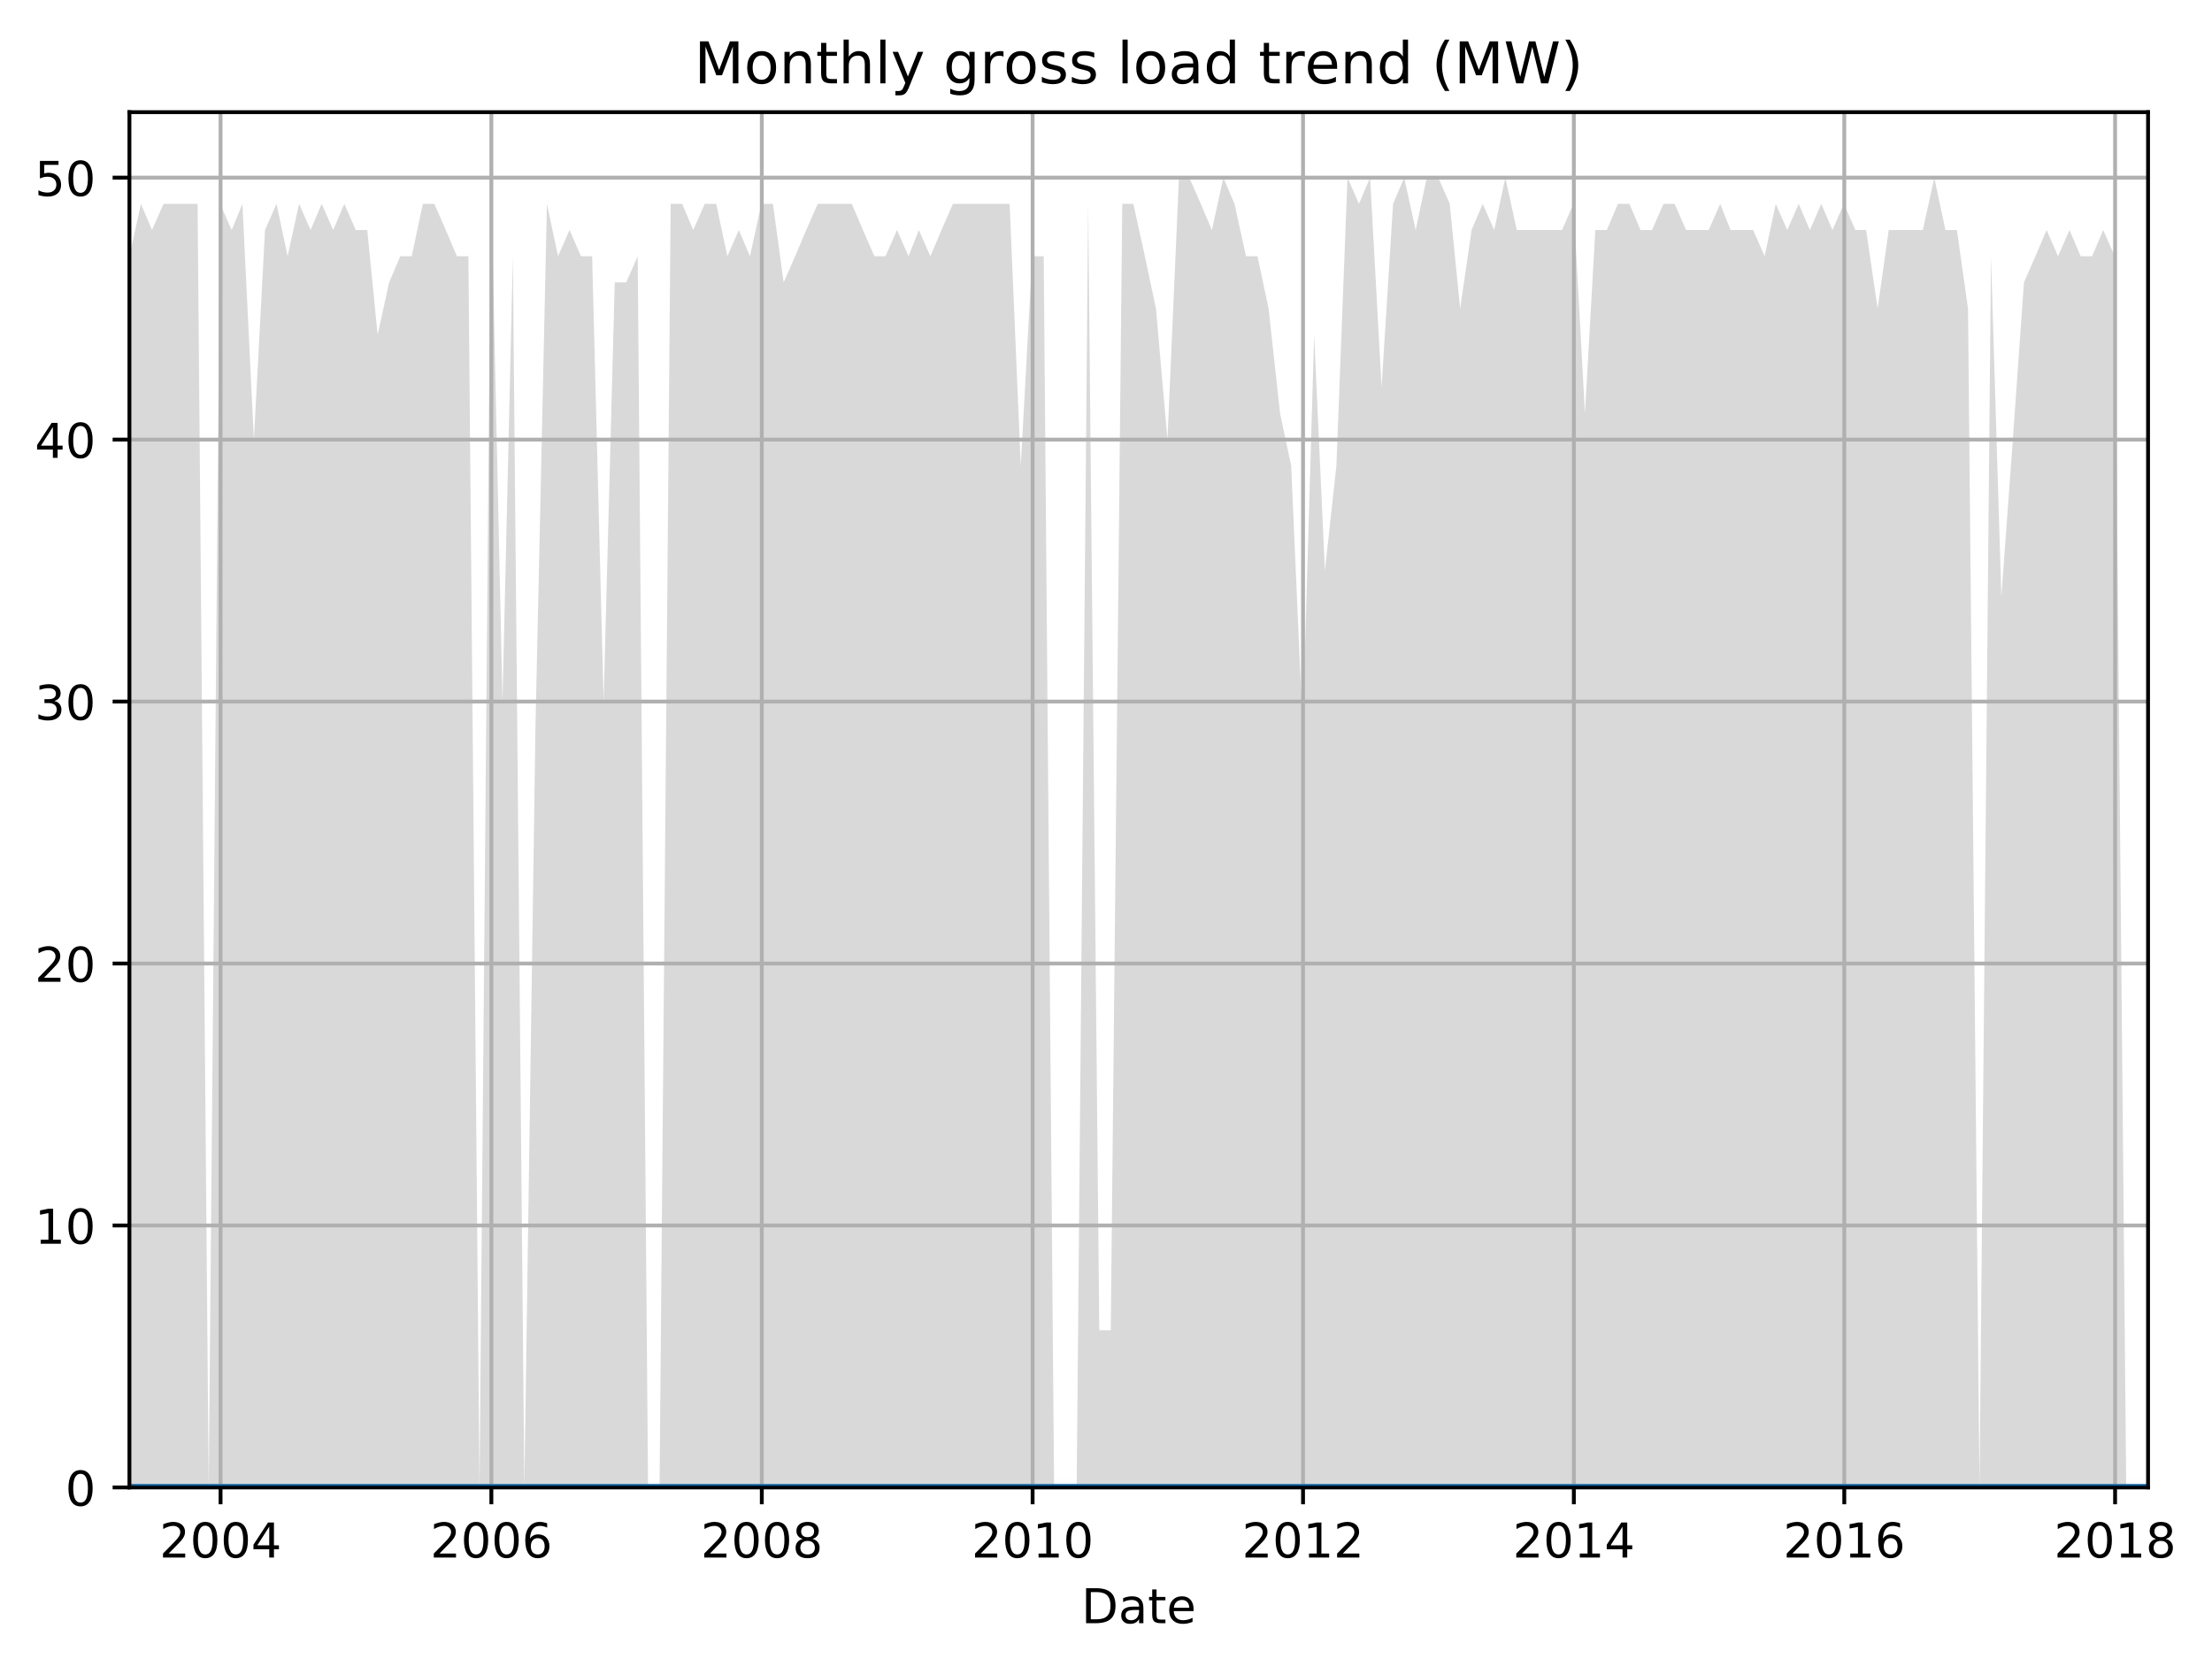 <?xml version="1.0" encoding="utf-8" standalone="no"?>
<!DOCTYPE svg PUBLIC "-//W3C//DTD SVG 1.1//EN"
  "http://www.w3.org/Graphics/SVG/1.1/DTD/svg11.dtd">
<!-- Created with matplotlib (http://matplotlib.org/) -->
<svg height="345.6pt" version="1.1" viewBox="0 0 460.8 345.6" width="460.8pt" xmlns="http://www.w3.org/2000/svg" xmlns:xlink="http://www.w3.org/1999/xlink">
 <defs>
  <style type="text/css">
*{stroke-linecap:butt;stroke-linejoin:round;}
  </style>
 </defs>
 <g id="figure_1">
  <g id="patch_1">
   <path d="M 0 345.6 
L 460.8 345.6 
L 460.8 0 
L 0 0 
z
" style="fill:none;"/>
  </g>
  <g id="axes_1">
   <g id="patch_2">
    <path d="M 26.962 309.863 
L 447.48 309.863 
L 447.48 23.365 
L 26.962 23.365 
z
" style="fill:none;"/>
   </g>
   <g id="PolyCollection_1">
    <path clip-path="url(#p4cdff547c7)" d="M 26.962 53.379 
L 26.962 309.863 
L 29.354 309.863 
L 31.67 309.863 
L 34.062 309.863 
L 36.454 309.863 
L 38.77 309.863 
L 41.162 309.863 
L 43.477 309.863 
L 45.869 309.863 
L 48.262 309.863 
L 50.5 309.863 
L 52.892 309.863 
L 55.207 309.863 
L 57.6 309.863 
L 59.915 309.863 
L 62.307 309.863 
L 64.7 309.863 
L 67.015 309.863 
L 69.407 309.863 
L 71.723 309.863 
L 74.115 309.863 
L 76.507 309.863 
L 78.668 309.863 
L 81.061 309.863 
L 83.376 309.863 
L 85.768 309.863 
L 88.083 309.863 
L 90.476 309.863 
L 92.868 309.863 
L 95.183 309.863 
L 97.576 309.863 
L 99.891 309.863 
L 102.283 309.863 
L 104.676 309.863 
L 106.836 309.863 
L 109.229 309.863 
L 111.544 309.863 
L 113.936 309.863 
L 116.252 309.863 
L 118.644 309.863 
L 121.036 309.863 
L 123.352 309.863 
L 125.744 309.863 
L 128.059 309.863 
L 130.452 309.863 
L 132.844 309.863 
L 135.005 309.863 
L 137.397 309.863 
L 139.712 309.863 
L 142.105 309.863 
L 144.42 309.863 
L 146.812 309.863 
L 149.205 309.863 
L 151.52 309.863 
L 153.912 309.863 
L 156.227 309.863 
L 158.62 309.863 
L 161.012 309.863 
L 163.25 309.863 
L 165.643 309.863 
L 167.958 309.863 
L 170.35 309.863 
L 172.665 309.863 
L 175.058 309.863 
L 177.45 309.863 
L 179.765 309.863 
L 182.158 309.863 
L 184.473 309.863 
L 186.865 309.863 
L 189.258 309.863 
L 191.419 309.863 
L 193.811 309.863 
L 196.126 309.863 
L 198.519 309.863 
L 200.834 309.863 
L 203.226 309.863 
L 205.618 309.863 
L 207.934 309.863 
L 210.326 309.863 
L 212.641 309.863 
L 215.034 309.863 
L 217.426 309.863 
L 219.587 309.863 
L 221.979 309.863 
L 224.294 309.863 
L 226.687 309.863 
L 229.002 309.863 
L 231.394 309.863 
L 233.787 309.863 
L 236.102 309.863 
L 238.494 309.863 
L 240.81 309.863 
L 243.202 309.863 
L 245.594 309.863 
L 247.755 309.863 
L 250.148 309.863 
L 252.463 309.863 
L 254.855 309.863 
L 257.17 309.863 
L 259.563 309.863 
L 261.955 309.863 
L 264.27 309.863 
L 266.663 309.863 
L 268.978 309.863 
L 271.37 309.863 
L 273.763 309.863 
L 276.001 309.863 
L 278.393 309.863 
L 280.708 309.863 
L 283.101 309.863 
L 285.416 309.863 
L 287.808 309.863 
L 290.201 309.863 
L 292.516 309.863 
L 294.908 309.863 
L 297.223 309.863 
L 299.616 309.863 
L 302.008 309.863 
L 304.169 309.863 
L 306.561 309.863 
L 308.877 309.863 
L 311.269 309.863 
L 313.584 309.863 
L 315.976 309.863 
L 318.369 309.863 
L 320.684 309.863 
L 323.076 309.863 
L 325.392 309.863 
L 327.784 309.863 
L 330.176 309.863 
L 332.337 309.863 
L 334.73 309.863 
L 337.045 309.863 
L 339.437 309.863 
L 341.752 309.863 
L 344.145 309.863 
L 346.537 309.863 
L 348.852 309.863 
L 351.245 309.863 
L 353.56 309.863 
L 355.952 309.863 
L 358.345 309.863 
L 360.506 309.863 
L 362.898 309.863 
L 365.213 309.863 
L 367.606 309.863 
L 369.921 309.863 
L 372.313 309.863 
L 374.705 309.863 
L 377.021 309.863 
L 379.413 309.863 
L 381.728 309.863 
L 384.121 309.863 
L 386.513 309.863 
L 388.751 309.863 
L 391.143 309.863 
L 393.459 309.863 
L 395.851 309.863 
L 398.166 309.863 
L 400.559 309.863 
L 402.951 309.863 
L 405.266 309.863 
L 407.659 309.863 
L 409.974 309.863 
L 412.366 309.863 
L 414.758 309.863 
L 416.919 309.863 
L 419.312 309.863 
L 421.627 309.863 
L 424.019 309.863 
L 426.334 309.863 
L 428.727 309.863 
L 431.119 309.863 
L 433.434 309.863 
L 435.827 309.863 
L 438.142 309.863 
L 440.534 309.863 
L 442.927 309.863 
L 445.088 309.863 
L 447.48 309.863 
L 447.48 309.863 
L 447.48 309.863 
L 445.088 309.863 
L 442.927 309.863 
L 440.534 53.379 
L 438.142 47.922 
L 435.827 53.379 
L 433.434 53.379 
L 431.119 47.922 
L 428.727 53.379 
L 426.334 47.922 
L 424.019 53.379 
L 421.627 58.836 
L 419.312 91.579 
L 416.919 124.322 
L 414.758 53.379 
L 412.366 309.863 
L 409.974 64.293 
L 407.659 47.922 
L 405.266 47.922 
L 402.951 37.008 
L 400.559 47.922 
L 398.166 47.922 
L 395.851 47.922 
L 393.459 47.922 
L 391.143 64.293 
L 388.751 47.922 
L 386.513 47.922 
L 384.121 42.465 
L 381.728 47.922 
L 379.413 42.465 
L 377.021 47.922 
L 374.705 42.465 
L 372.313 47.922 
L 369.921 42.465 
L 367.606 53.379 
L 365.213 47.922 
L 362.898 47.922 
L 360.506 47.922 
L 358.345 42.465 
L 355.952 47.922 
L 353.56 47.922 
L 351.245 47.922 
L 348.852 42.465 
L 346.537 42.465 
L 344.145 47.922 
L 341.752 47.922 
L 339.437 42.465 
L 337.045 42.465 
L 334.73 47.922 
L 332.337 47.922 
L 330.176 86.122 
L 327.784 42.465 
L 325.392 47.922 
L 323.076 47.922 
L 320.684 47.922 
L 318.369 47.922 
L 315.976 47.922 
L 313.584 37.008 
L 311.269 47.922 
L 308.877 42.465 
L 306.561 47.922 
L 304.169 64.293 
L 302.008 42.465 
L 299.616 37.008 
L 297.223 37.008 
L 294.908 47.922 
L 292.516 37.008 
L 290.201 42.465 
L 287.808 80.665 
L 285.416 37.008 
L 283.101 42.465 
L 280.708 37.008 
L 278.393 97.036 
L 276.001 118.865 
L 273.763 69.751 
L 271.37 151.607 
L 268.978 97.036 
L 266.663 86.122 
L 264.27 64.293 
L 261.955 53.379 
L 259.563 53.379 
L 257.17 42.465 
L 254.855 37.008 
L 252.463 47.922 
L 250.148 42.465 
L 247.755 37.008 
L 245.594 37.008 
L 243.202 91.579 
L 240.81 64.293 
L 238.494 53.379 
L 236.102 42.465 
L 233.787 42.465 
L 231.394 277.121 
L 229.002 277.121 
L 226.687 42.465 
L 224.294 309.863 
L 221.979 309.863 
L 219.587 309.863 
L 217.426 53.379 
L 215.034 53.379 
L 212.641 97.036 
L 210.326 42.465 
L 207.934 42.465 
L 205.618 42.465 
L 203.226 42.465 
L 200.834 42.465 
L 198.519 42.465 
L 196.126 47.922 
L 193.811 53.379 
L 191.419 47.922 
L 189.258 53.379 
L 186.865 47.922 
L 184.473 53.379 
L 182.158 53.379 
L 179.765 47.922 
L 177.45 42.465 
L 175.058 42.465 
L 172.665 42.465 
L 170.35 42.465 
L 167.958 47.922 
L 165.643 53.379 
L 163.25 58.836 
L 161.012 42.465 
L 158.62 42.465 
L 156.227 53.379 
L 153.912 47.922 
L 151.52 53.379 
L 149.205 42.465 
L 146.812 42.465 
L 144.42 47.922 
L 142.105 42.465 
L 139.712 42.465 
L 137.397 309.863 
L 135.005 309.863 
L 132.844 53.379 
L 130.452 58.836 
L 128.059 58.836 
L 125.744 146.15 
L 123.352 53.379 
L 121.036 53.379 
L 118.644 47.922 
L 116.252 53.379 
L 113.936 42.465 
L 111.544 151.607 
L 109.229 309.863 
L 106.836 53.379 
L 104.676 146.15 
L 102.283 37.008 
L 99.891 309.863 
L 97.576 53.379 
L 95.183 53.379 
L 92.868 47.922 
L 90.476 42.465 
L 88.083 42.465 
L 85.768 53.379 
L 83.376 53.379 
L 81.061 58.836 
L 78.668 69.751 
L 76.507 47.922 
L 74.115 47.922 
L 71.723 42.465 
L 69.407 47.922 
L 67.015 42.465 
L 64.7 47.922 
L 62.307 42.465 
L 59.915 53.379 
L 57.6 42.465 
L 55.207 47.922 
L 52.892 91.579 
L 50.5 42.465 
L 48.262 47.922 
L 45.869 42.465 
L 43.477 309.863 
L 41.162 42.465 
L 38.77 42.465 
L 36.454 42.465 
L 34.062 42.465 
L 31.67 47.922 
L 29.354 42.465 
L 26.962 53.379 
z
" style="fill:#808080;fill-opacity:0.3;"/>
   </g>
   <g id="PolyCollection_2">
    <path clip-path="url(#p4cdff547c7)" d="M 26.962 309.863 
L 26.962 309.863 
L 29.354 309.863 
L 31.67 309.863 
L 34.062 309.863 
L 36.454 309.863 
L 38.77 309.863 
L 41.162 309.863 
L 43.477 309.863 
L 45.869 309.863 
L 48.262 309.863 
L 50.5 309.863 
L 52.892 309.863 
L 55.207 309.863 
L 57.6 309.863 
L 59.915 309.863 
L 62.307 309.863 
L 64.7 309.863 
L 67.015 309.863 
L 69.407 309.863 
L 71.723 309.863 
L 74.115 309.863 
L 76.507 309.863 
L 78.668 309.863 
L 81.061 309.863 
L 83.376 309.863 
L 85.768 309.863 
L 88.083 309.863 
L 90.476 309.863 
L 92.868 309.863 
L 95.183 309.863 
L 97.576 309.863 
L 99.891 309.863 
L 102.283 309.863 
L 104.676 309.863 
L 106.836 309.863 
L 109.229 309.863 
L 111.544 309.863 
L 113.936 309.863 
L 116.252 309.863 
L 118.644 309.863 
L 121.036 309.863 
L 123.352 309.863 
L 125.744 309.863 
L 128.059 309.863 
L 130.452 309.863 
L 132.844 309.863 
L 135.005 309.863 
L 137.397 309.863 
L 139.712 309.863 
L 142.105 309.863 
L 144.42 309.863 
L 146.812 309.863 
L 149.205 309.863 
L 151.52 309.863 
L 153.912 309.863 
L 156.227 309.863 
L 158.62 309.863 
L 161.012 309.863 
L 163.25 309.863 
L 165.643 309.863 
L 167.958 309.863 
L 170.35 309.863 
L 172.665 309.863 
L 175.058 309.863 
L 177.45 309.863 
L 179.765 309.863 
L 182.158 309.863 
L 184.473 309.863 
L 186.865 309.863 
L 189.258 309.863 
L 191.419 309.863 
L 193.811 309.863 
L 196.126 309.863 
L 198.519 309.863 
L 200.834 309.863 
L 203.226 309.863 
L 205.618 309.863 
L 207.934 309.863 
L 210.326 309.863 
L 212.641 309.863 
L 215.034 309.863 
L 217.426 309.863 
L 219.587 309.863 
L 221.979 309.863 
L 224.294 309.863 
L 226.687 309.863 
L 229.002 309.863 
L 231.394 309.863 
L 233.787 309.863 
L 236.102 309.863 
L 238.494 309.863 
L 240.81 309.863 
L 243.202 309.863 
L 245.594 309.863 
L 247.755 309.863 
L 250.148 309.863 
L 252.463 309.863 
L 254.855 309.863 
L 257.17 309.863 
L 259.563 309.863 
L 261.955 309.863 
L 264.27 309.863 
L 266.663 309.863 
L 268.978 309.863 
L 271.37 309.863 
L 273.763 309.863 
L 276.001 309.863 
L 278.393 309.863 
L 280.708 309.863 
L 283.101 309.863 
L 285.416 309.863 
L 287.808 309.863 
L 290.201 309.863 
L 292.516 309.863 
L 294.908 309.863 
L 297.223 309.863 
L 299.616 309.863 
L 302.008 309.863 
L 304.169 309.863 
L 306.561 309.863 
L 308.877 309.863 
L 311.269 309.863 
L 313.584 309.863 
L 315.976 309.863 
L 318.369 309.863 
L 320.684 309.863 
L 323.076 309.863 
L 325.392 309.863 
L 327.784 309.863 
L 330.176 309.863 
L 332.337 309.863 
L 334.73 309.863 
L 337.045 309.863 
L 339.437 309.863 
L 341.752 309.863 
L 344.145 309.863 
L 346.537 309.863 
L 348.852 309.863 
L 351.245 309.863 
L 353.56 309.863 
L 355.952 309.863 
L 358.345 309.863 
L 360.506 309.863 
L 362.898 309.863 
L 365.213 309.863 
L 367.606 309.863 
L 369.921 309.863 
L 372.313 309.863 
L 374.705 309.863 
L 377.021 309.863 
L 379.413 309.863 
L 381.728 309.863 
L 384.121 309.863 
L 386.513 309.863 
L 388.751 309.863 
L 391.143 309.863 
L 393.459 309.863 
L 395.851 309.863 
L 398.166 309.863 
L 400.559 309.863 
L 402.951 309.863 
L 405.266 309.863 
L 407.659 309.863 
L 409.974 309.863 
L 412.366 309.863 
L 414.758 309.863 
L 416.919 309.863 
L 419.312 309.863 
L 421.627 309.863 
L 424.019 309.863 
L 426.334 309.863 
L 428.727 309.863 
L 431.119 309.863 
L 433.434 309.863 
L 435.827 309.863 
L 438.142 309.863 
L 440.534 309.863 
L 442.927 309.863 
L 445.088 309.863 
L 447.48 309.863 
L 447.48 309.863 
L 447.48 309.863 
L 445.088 309.863 
L 442.927 309.863 
L 440.534 309.863 
L 438.142 309.863 
L 435.827 309.863 
L 433.434 309.863 
L 431.119 309.863 
L 428.727 309.863 
L 426.334 309.863 
L 424.019 309.863 
L 421.627 309.863 
L 419.312 309.863 
L 416.919 309.863 
L 414.758 309.863 
L 412.366 309.863 
L 409.974 309.863 
L 407.659 309.863 
L 405.266 309.863 
L 402.951 309.863 
L 400.559 309.863 
L 398.166 309.863 
L 395.851 309.863 
L 393.459 309.863 
L 391.143 309.863 
L 388.751 309.863 
L 386.513 309.863 
L 384.121 309.863 
L 381.728 309.863 
L 379.413 309.863 
L 377.021 309.863 
L 374.705 309.863 
L 372.313 309.863 
L 369.921 309.863 
L 367.606 309.863 
L 365.213 309.863 
L 362.898 309.863 
L 360.506 309.863 
L 358.345 309.863 
L 355.952 309.863 
L 353.56 309.863 
L 351.245 309.863 
L 348.852 309.863 
L 346.537 309.863 
L 344.145 309.863 
L 341.752 309.863 
L 339.437 309.863 
L 337.045 309.863 
L 334.73 309.863 
L 332.337 309.863 
L 330.176 309.863 
L 327.784 309.863 
L 325.392 309.863 
L 323.076 309.863 
L 320.684 309.863 
L 318.369 309.863 
L 315.976 309.863 
L 313.584 309.863 
L 311.269 309.863 
L 308.877 309.863 
L 306.561 309.863 
L 304.169 309.863 
L 302.008 309.863 
L 299.616 309.863 
L 297.223 309.863 
L 294.908 309.863 
L 292.516 309.863 
L 290.201 309.863 
L 287.808 309.863 
L 285.416 309.863 
L 283.101 309.863 
L 280.708 309.863 
L 278.393 309.863 
L 276.001 309.863 
L 273.763 309.863 
L 271.37 309.863 
L 268.978 309.863 
L 266.663 309.863 
L 264.27 309.863 
L 261.955 309.863 
L 259.563 309.863 
L 257.17 309.863 
L 254.855 309.863 
L 252.463 309.863 
L 250.148 309.863 
L 247.755 309.863 
L 245.594 309.863 
L 243.202 309.863 
L 240.81 309.863 
L 238.494 309.863 
L 236.102 309.863 
L 233.787 309.863 
L 231.394 309.863 
L 229.002 309.863 
L 226.687 309.863 
L 224.294 309.863 
L 221.979 309.863 
L 219.587 309.863 
L 217.426 309.863 
L 215.034 309.863 
L 212.641 309.863 
L 210.326 309.863 
L 207.934 309.863 
L 205.618 309.863 
L 203.226 309.863 
L 200.834 309.863 
L 198.519 309.863 
L 196.126 309.863 
L 193.811 309.863 
L 191.419 309.863 
L 189.258 309.863 
L 186.865 309.863 
L 184.473 309.863 
L 182.158 309.863 
L 179.765 309.863 
L 177.45 309.863 
L 175.058 309.863 
L 172.665 309.863 
L 170.35 309.863 
L 167.958 309.863 
L 165.643 309.863 
L 163.25 309.863 
L 161.012 309.863 
L 158.62 309.863 
L 156.227 309.863 
L 153.912 309.863 
L 151.52 309.863 
L 149.205 309.863 
L 146.812 309.863 
L 144.42 309.863 
L 142.105 309.863 
L 139.712 309.863 
L 137.397 309.863 
L 135.005 309.863 
L 132.844 309.863 
L 130.452 309.863 
L 128.059 309.863 
L 125.744 309.863 
L 123.352 309.863 
L 121.036 309.863 
L 118.644 309.863 
L 116.252 309.863 
L 113.936 309.863 
L 111.544 309.863 
L 109.229 309.863 
L 106.836 309.863 
L 104.676 309.863 
L 102.283 309.863 
L 99.891 309.863 
L 97.576 309.863 
L 95.183 309.863 
L 92.868 309.863 
L 90.476 309.863 
L 88.083 309.863 
L 85.768 309.863 
L 83.376 309.863 
L 81.061 309.863 
L 78.668 309.863 
L 76.507 309.863 
L 74.115 309.863 
L 71.723 309.863 
L 69.407 309.863 
L 67.015 309.863 
L 64.7 309.863 
L 62.307 309.863 
L 59.915 309.863 
L 57.6 309.863 
L 55.207 309.863 
L 52.892 309.863 
L 50.5 309.863 
L 48.262 309.863 
L 45.869 309.863 
L 43.477 309.863 
L 41.162 309.863 
L 38.77 309.863 
L 36.454 309.863 
L 34.062 309.863 
L 31.67 309.863 
L 29.354 309.863 
L 26.962 309.863 
z
" style="fill:#808080;fill-opacity:0.6;"/>
   </g>
   <g id="matplotlib.axis_1">
    <g id="xtick_1">
     <g id="line2d_1">
      <path clip-path="url(#p4cdff547c7)" d="M 45.947 309.863 
L 45.947 23.365 
" style="fill:none;stroke:#b0b0b0;stroke-linecap:square;stroke-width:0.8;"/>
     </g>
     <g id="line2d_2">
      <defs>
       <path d="M 0 0 
L 0 3.5 
" id="me4461a9e5d" style="stroke:#000000;stroke-width:0.8;"/>
      </defs>
      <g>
       <use style="stroke:#000000;stroke-width:0.8;" x="45.947" xlink:href="#me4461a9e5d" y="309.863"/>
      </g>
     </g>
     <g id="text_1">
      <!-- 2004 -->
      <defs>
       <path d="M 19.188 8.297 
L 53.609 8.297 
L 53.609 0 
L 7.328 0 
L 7.328 8.297 
Q 12.938 14.109 22.625 23.891 
Q 32.328 33.688 34.812 36.531 
Q 39.547 41.844 41.422 45.531 
Q 43.312 49.219 43.312 52.781 
Q 43.312 58.594 39.234 62.25 
Q 35.156 65.922 28.609 65.922 
Q 23.969 65.922 18.812 64.312 
Q 13.672 62.703 7.812 59.422 
L 7.812 69.391 
Q 13.766 71.781 18.938 73 
Q 24.125 74.219 28.422 74.219 
Q 39.75 74.219 46.484 68.547 
Q 53.219 62.891 53.219 53.422 
Q 53.219 48.922 51.531 44.891 
Q 49.859 40.875 45.406 35.406 
Q 44.188 33.984 37.641 27.219 
Q 31.109 20.453 19.188 8.297 
z
" id="DejaVuSans-32"/>
       <path d="M 31.781 66.406 
Q 24.172 66.406 20.328 58.906 
Q 16.5 51.422 16.5 36.375 
Q 16.5 21.391 20.328 13.891 
Q 24.172 6.391 31.781 6.391 
Q 39.453 6.391 43.281 13.891 
Q 47.125 21.391 47.125 36.375 
Q 47.125 51.422 43.281 58.906 
Q 39.453 66.406 31.781 66.406 
z
M 31.781 74.219 
Q 44.047 74.219 50.516 64.516 
Q 56.984 54.828 56.984 36.375 
Q 56.984 17.969 50.516 8.266 
Q 44.047 -1.422 31.781 -1.422 
Q 19.531 -1.422 13.062 8.266 
Q 6.594 17.969 6.594 36.375 
Q 6.594 54.828 13.062 64.516 
Q 19.531 74.219 31.781 74.219 
z
" id="DejaVuSans-30"/>
       <path d="M 37.797 64.312 
L 12.891 25.391 
L 37.797 25.391 
z
M 35.203 72.906 
L 47.609 72.906 
L 47.609 25.391 
L 58.016 25.391 
L 58.016 17.188 
L 47.609 17.188 
L 47.609 0 
L 37.797 0 
L 37.797 17.188 
L 4.891 17.188 
L 4.891 26.703 
z
" id="DejaVuSans-34"/>
      </defs>
      <g transform="translate(33.222 324.462)scale(0.1 -0.1)">
       <use xlink:href="#DejaVuSans-32"/>
       <use x="63.623" xlink:href="#DejaVuSans-30"/>
       <use x="127.246" xlink:href="#DejaVuSans-30"/>
       <use x="190.869" xlink:href="#DejaVuSans-34"/>
      </g>
     </g>
    </g>
    <g id="xtick_2">
     <g id="line2d_3">
      <path clip-path="url(#p4cdff547c7)" d="M 102.36 309.863 
L 102.36 23.365 
" style="fill:none;stroke:#b0b0b0;stroke-linecap:square;stroke-width:0.8;"/>
     </g>
     <g id="line2d_4">
      <g>
       <use style="stroke:#000000;stroke-width:0.8;" x="102.36" xlink:href="#me4461a9e5d" y="309.863"/>
      </g>
     </g>
     <g id="text_2">
      <!-- 2006 -->
      <defs>
       <path d="M 33.016 40.375 
Q 26.375 40.375 22.484 35.828 
Q 18.609 31.297 18.609 23.391 
Q 18.609 15.531 22.484 10.953 
Q 26.375 6.391 33.016 6.391 
Q 39.656 6.391 43.531 10.953 
Q 47.406 15.531 47.406 23.391 
Q 47.406 31.297 43.531 35.828 
Q 39.656 40.375 33.016 40.375 
z
M 52.594 71.297 
L 52.594 62.312 
Q 48.875 64.062 45.094 64.984 
Q 41.312 65.922 37.594 65.922 
Q 27.828 65.922 22.672 59.328 
Q 17.531 52.734 16.797 39.406 
Q 19.672 43.656 24.016 45.922 
Q 28.375 48.188 33.594 48.188 
Q 44.578 48.188 50.953 41.516 
Q 57.328 34.859 57.328 23.391 
Q 57.328 12.156 50.688 5.359 
Q 44.047 -1.422 33.016 -1.422 
Q 20.359 -1.422 13.672 8.266 
Q 6.984 17.969 6.984 36.375 
Q 6.984 53.656 15.188 63.938 
Q 23.391 74.219 37.203 74.219 
Q 40.922 74.219 44.703 73.484 
Q 48.484 72.75 52.594 71.297 
z
" id="DejaVuSans-36"/>
      </defs>
      <g transform="translate(89.635 324.462)scale(0.1 -0.1)">
       <use xlink:href="#DejaVuSans-32"/>
       <use x="63.623" xlink:href="#DejaVuSans-30"/>
       <use x="127.246" xlink:href="#DejaVuSans-30"/>
       <use x="190.869" xlink:href="#DejaVuSans-36"/>
      </g>
     </g>
    </g>
    <g id="xtick_3">
     <g id="line2d_5">
      <path clip-path="url(#p4cdff547c7)" d="M 158.697 309.863 
L 158.697 23.365 
" style="fill:none;stroke:#b0b0b0;stroke-linecap:square;stroke-width:0.8;"/>
     </g>
     <g id="line2d_6">
      <g>
       <use style="stroke:#000000;stroke-width:0.8;" x="158.697" xlink:href="#me4461a9e5d" y="309.863"/>
      </g>
     </g>
     <g id="text_3">
      <!-- 2008 -->
      <defs>
       <path d="M 31.781 34.625 
Q 24.75 34.625 20.719 30.859 
Q 16.703 27.094 16.703 20.516 
Q 16.703 13.922 20.719 10.156 
Q 24.75 6.391 31.781 6.391 
Q 38.812 6.391 42.859 10.172 
Q 46.922 13.969 46.922 20.516 
Q 46.922 27.094 42.891 30.859 
Q 38.875 34.625 31.781 34.625 
z
M 21.922 38.812 
Q 15.578 40.375 12.031 44.719 
Q 8.5 49.078 8.5 55.328 
Q 8.5 64.062 14.719 69.141 
Q 20.953 74.219 31.781 74.219 
Q 42.672 74.219 48.875 69.141 
Q 55.078 64.062 55.078 55.328 
Q 55.078 49.078 51.531 44.719 
Q 48 40.375 41.703 38.812 
Q 48.828 37.156 52.797 32.312 
Q 56.781 27.484 56.781 20.516 
Q 56.781 9.906 50.312 4.234 
Q 43.844 -1.422 31.781 -1.422 
Q 19.734 -1.422 13.25 4.234 
Q 6.781 9.906 6.781 20.516 
Q 6.781 27.484 10.781 32.312 
Q 14.797 37.156 21.922 38.812 
z
M 18.312 54.391 
Q 18.312 48.734 21.844 45.562 
Q 25.391 42.391 31.781 42.391 
Q 38.141 42.391 41.719 45.562 
Q 45.312 48.734 45.312 54.391 
Q 45.312 60.062 41.719 63.234 
Q 38.141 66.406 31.781 66.406 
Q 25.391 66.406 21.844 63.234 
Q 18.312 60.062 18.312 54.391 
z
" id="DejaVuSans-38"/>
      </defs>
      <g transform="translate(145.972 324.462)scale(0.1 -0.1)">
       <use xlink:href="#DejaVuSans-32"/>
       <use x="63.623" xlink:href="#DejaVuSans-30"/>
       <use x="127.246" xlink:href="#DejaVuSans-30"/>
       <use x="190.869" xlink:href="#DejaVuSans-38"/>
      </g>
     </g>
    </g>
    <g id="xtick_4">
     <g id="line2d_7">
      <path clip-path="url(#p4cdff547c7)" d="M 215.111 309.863 
L 215.111 23.365 
" style="fill:none;stroke:#b0b0b0;stroke-linecap:square;stroke-width:0.8;"/>
     </g>
     <g id="line2d_8">
      <g>
       <use style="stroke:#000000;stroke-width:0.8;" x="215.111" xlink:href="#me4461a9e5d" y="309.863"/>
      </g>
     </g>
     <g id="text_4">
      <!-- 2010 -->
      <defs>
       <path d="M 12.406 8.297 
L 28.516 8.297 
L 28.516 63.922 
L 10.984 60.406 
L 10.984 69.391 
L 28.422 72.906 
L 38.281 72.906 
L 38.281 8.297 
L 54.391 8.297 
L 54.391 0 
L 12.406 0 
z
" id="DejaVuSans-31"/>
      </defs>
      <g transform="translate(202.386 324.462)scale(0.1 -0.1)">
       <use xlink:href="#DejaVuSans-32"/>
       <use x="63.623" xlink:href="#DejaVuSans-30"/>
       <use x="127.246" xlink:href="#DejaVuSans-31"/>
       <use x="190.869" xlink:href="#DejaVuSans-30"/>
      </g>
     </g>
    </g>
    <g id="xtick_5">
     <g id="line2d_9">
      <path clip-path="url(#p4cdff547c7)" d="M 271.447 309.863 
L 271.447 23.365 
" style="fill:none;stroke:#b0b0b0;stroke-linecap:square;stroke-width:0.8;"/>
     </g>
     <g id="line2d_10">
      <g>
       <use style="stroke:#000000;stroke-width:0.8;" x="271.447" xlink:href="#me4461a9e5d" y="309.863"/>
      </g>
     </g>
     <g id="text_5">
      <!-- 2012 -->
      <g transform="translate(258.722 324.462)scale(0.1 -0.1)">
       <use xlink:href="#DejaVuSans-32"/>
       <use x="63.623" xlink:href="#DejaVuSans-30"/>
       <use x="127.246" xlink:href="#DejaVuSans-31"/>
       <use x="190.869" xlink:href="#DejaVuSans-32"/>
      </g>
     </g>
    </g>
    <g id="xtick_6">
     <g id="line2d_11">
      <path clip-path="url(#p4cdff547c7)" d="M 327.861 309.863 
L 327.861 23.365 
" style="fill:none;stroke:#b0b0b0;stroke-linecap:square;stroke-width:0.8;"/>
     </g>
     <g id="line2d_12">
      <g>
       <use style="stroke:#000000;stroke-width:0.8;" x="327.861" xlink:href="#me4461a9e5d" y="309.863"/>
      </g>
     </g>
     <g id="text_6">
      <!-- 2014 -->
      <g transform="translate(315.136 324.462)scale(0.1 -0.1)">
       <use xlink:href="#DejaVuSans-32"/>
       <use x="63.623" xlink:href="#DejaVuSans-30"/>
       <use x="127.246" xlink:href="#DejaVuSans-31"/>
       <use x="190.869" xlink:href="#DejaVuSans-34"/>
      </g>
     </g>
    </g>
    <g id="xtick_7">
     <g id="line2d_13">
      <path clip-path="url(#p4cdff547c7)" d="M 384.198 309.863 
L 384.198 23.365 
" style="fill:none;stroke:#b0b0b0;stroke-linecap:square;stroke-width:0.8;"/>
     </g>
     <g id="line2d_14">
      <g>
       <use style="stroke:#000000;stroke-width:0.8;" x="384.198" xlink:href="#me4461a9e5d" y="309.863"/>
      </g>
     </g>
     <g id="text_7">
      <!-- 2016 -->
      <g transform="translate(371.473 324.462)scale(0.1 -0.1)">
       <use xlink:href="#DejaVuSans-32"/>
       <use x="63.623" xlink:href="#DejaVuSans-30"/>
       <use x="127.246" xlink:href="#DejaVuSans-31"/>
       <use x="190.869" xlink:href="#DejaVuSans-36"/>
      </g>
     </g>
    </g>
    <g id="xtick_8">
     <g id="line2d_15">
      <path clip-path="url(#p4cdff547c7)" d="M 440.612 309.863 
L 440.612 23.365 
" style="fill:none;stroke:#b0b0b0;stroke-linecap:square;stroke-width:0.8;"/>
     </g>
     <g id="line2d_16">
      <g>
       <use style="stroke:#000000;stroke-width:0.8;" x="440.612" xlink:href="#me4461a9e5d" y="309.863"/>
      </g>
     </g>
     <g id="text_8">
      <!-- 2018 -->
      <g transform="translate(427.887 324.462)scale(0.1 -0.1)">
       <use xlink:href="#DejaVuSans-32"/>
       <use x="63.623" xlink:href="#DejaVuSans-30"/>
       <use x="127.246" xlink:href="#DejaVuSans-31"/>
       <use x="190.869" xlink:href="#DejaVuSans-38"/>
      </g>
     </g>
    </g>
    <g id="text_9">
     <!-- Date -->
     <defs>
      <path d="M 19.672 64.797 
L 19.672 8.109 
L 31.594 8.109 
Q 46.688 8.109 53.688 14.938 
Q 60.688 21.781 60.688 36.531 
Q 60.688 51.172 53.688 57.984 
Q 46.688 64.797 31.594 64.797 
z
M 9.812 72.906 
L 30.078 72.906 
Q 51.266 72.906 61.172 64.094 
Q 71.094 55.281 71.094 36.531 
Q 71.094 17.672 61.125 8.828 
Q 51.172 0 30.078 0 
L 9.812 0 
z
" id="DejaVuSans-44"/>
      <path d="M 34.281 27.484 
Q 23.391 27.484 19.188 25 
Q 14.984 22.516 14.984 16.5 
Q 14.984 11.719 18.141 8.906 
Q 21.297 6.109 26.703 6.109 
Q 34.188 6.109 38.703 11.406 
Q 43.219 16.703 43.219 25.484 
L 43.219 27.484 
z
M 52.203 31.203 
L 52.203 0 
L 43.219 0 
L 43.219 8.297 
Q 40.141 3.328 35.547 0.953 
Q 30.953 -1.422 24.312 -1.422 
Q 15.922 -1.422 10.953 3.297 
Q 6 8.016 6 15.922 
Q 6 25.141 12.172 29.828 
Q 18.359 34.516 30.609 34.516 
L 43.219 34.516 
L 43.219 35.406 
Q 43.219 41.609 39.141 45 
Q 35.062 48.391 27.688 48.391 
Q 23 48.391 18.547 47.266 
Q 14.109 46.141 10.016 43.891 
L 10.016 52.203 
Q 14.938 54.109 19.578 55.047 
Q 24.219 56 28.609 56 
Q 40.484 56 46.344 49.844 
Q 52.203 43.703 52.203 31.203 
z
" id="DejaVuSans-61"/>
      <path d="M 18.312 70.219 
L 18.312 54.688 
L 36.812 54.688 
L 36.812 47.703 
L 18.312 47.703 
L 18.312 18.016 
Q 18.312 11.328 20.141 9.422 
Q 21.969 7.516 27.594 7.516 
L 36.812 7.516 
L 36.812 0 
L 27.594 0 
Q 17.188 0 13.234 3.875 
Q 9.281 7.766 9.281 18.016 
L 9.281 47.703 
L 2.688 47.703 
L 2.688 54.688 
L 9.281 54.688 
L 9.281 70.219 
z
" id="DejaVuSans-74"/>
      <path d="M 56.203 29.594 
L 56.203 25.203 
L 14.891 25.203 
Q 15.484 15.922 20.484 11.062 
Q 25.484 6.203 34.422 6.203 
Q 39.594 6.203 44.453 7.469 
Q 49.312 8.734 54.109 11.281 
L 54.109 2.781 
Q 49.266 0.734 44.188 -0.344 
Q 39.109 -1.422 33.891 -1.422 
Q 20.797 -1.422 13.156 6.188 
Q 5.516 13.812 5.516 26.812 
Q 5.516 40.234 12.766 48.109 
Q 20.016 56 32.328 56 
Q 43.359 56 49.781 48.891 
Q 56.203 41.797 56.203 29.594 
z
M 47.219 32.234 
Q 47.125 39.594 43.094 43.984 
Q 39.062 48.391 32.422 48.391 
Q 24.906 48.391 20.391 44.141 
Q 15.875 39.891 15.188 32.172 
z
" id="DejaVuSans-65"/>
     </defs>
     <g transform="translate(225.27 338.14)scale(0.1 -0.1)">
      <use xlink:href="#DejaVuSans-44"/>
      <use x="77.002" xlink:href="#DejaVuSans-61"/>
      <use x="138.281" xlink:href="#DejaVuSans-74"/>
      <use x="177.49" xlink:href="#DejaVuSans-65"/>
     </g>
    </g>
   </g>
   <g id="matplotlib.axis_2">
    <g id="ytick_1">
     <g id="line2d_17">
      <path clip-path="url(#p4cdff547c7)" d="M 26.962 309.863 
L 447.48 309.863 
" style="fill:none;stroke:#b0b0b0;stroke-linecap:square;stroke-width:0.8;"/>
     </g>
     <g id="line2d_18">
      <defs>
       <path d="M 0 0 
L -3.5 0 
" id="me39dac4b0e" style="stroke:#000000;stroke-width:0.8;"/>
      </defs>
      <g>
       <use style="stroke:#000000;stroke-width:0.8;" x="26.962" xlink:href="#me39dac4b0e" y="309.863"/>
      </g>
     </g>
     <g id="text_10">
      <!-- 0 -->
      <g transform="translate(13.6 313.663)scale(0.1 -0.1)">
       <use xlink:href="#DejaVuSans-30"/>
      </g>
     </g>
    </g>
    <g id="ytick_2">
     <g id="line2d_19">
      <path clip-path="url(#p4cdff547c7)" d="M 26.962 255.292 
L 447.48 255.292 
" style="fill:none;stroke:#b0b0b0;stroke-linecap:square;stroke-width:0.8;"/>
     </g>
     <g id="line2d_20">
      <g>
       <use style="stroke:#000000;stroke-width:0.8;" x="26.962" xlink:href="#me39dac4b0e" y="255.292"/>
      </g>
     </g>
     <g id="text_11">
      <!-- 10 -->
      <g transform="translate(7.237 259.092)scale(0.1 -0.1)">
       <use xlink:href="#DejaVuSans-31"/>
       <use x="63.623" xlink:href="#DejaVuSans-30"/>
      </g>
     </g>
    </g>
    <g id="ytick_3">
     <g id="line2d_21">
      <path clip-path="url(#p4cdff547c7)" d="M 26.962 200.721 
L 447.48 200.721 
" style="fill:none;stroke:#b0b0b0;stroke-linecap:square;stroke-width:0.8;"/>
     </g>
     <g id="line2d_22">
      <g>
       <use style="stroke:#000000;stroke-width:0.8;" x="26.962" xlink:href="#me39dac4b0e" y="200.721"/>
      </g>
     </g>
     <g id="text_12">
      <!-- 20 -->
      <g transform="translate(7.237 204.52)scale(0.1 -0.1)">
       <use xlink:href="#DejaVuSans-32"/>
       <use x="63.623" xlink:href="#DejaVuSans-30"/>
      </g>
     </g>
    </g>
    <g id="ytick_4">
     <g id="line2d_23">
      <path clip-path="url(#p4cdff547c7)" d="M 26.962 146.15 
L 447.48 146.15 
" style="fill:none;stroke:#b0b0b0;stroke-linecap:square;stroke-width:0.8;"/>
     </g>
     <g id="line2d_24">
      <g>
       <use style="stroke:#000000;stroke-width:0.8;" x="26.962" xlink:href="#me39dac4b0e" y="146.15"/>
      </g>
     </g>
     <g id="text_13">
      <!-- 30 -->
      <defs>
       <path d="M 40.578 39.312 
Q 47.656 37.797 51.625 33 
Q 55.609 28.219 55.609 21.188 
Q 55.609 10.406 48.188 4.484 
Q 40.766 -1.422 27.094 -1.422 
Q 22.516 -1.422 17.656 -0.516 
Q 12.797 0.391 7.625 2.203 
L 7.625 11.719 
Q 11.719 9.328 16.594 8.109 
Q 21.484 6.891 26.812 6.891 
Q 36.078 6.891 40.938 10.547 
Q 45.797 14.203 45.797 21.188 
Q 45.797 27.641 41.281 31.266 
Q 36.766 34.906 28.719 34.906 
L 20.219 34.906 
L 20.219 43.016 
L 29.109 43.016 
Q 36.375 43.016 40.234 45.922 
Q 44.094 48.828 44.094 54.297 
Q 44.094 59.906 40.109 62.906 
Q 36.141 65.922 28.719 65.922 
Q 24.656 65.922 20.016 65.031 
Q 15.375 64.156 9.812 62.312 
L 9.812 71.094 
Q 15.438 72.656 20.344 73.438 
Q 25.25 74.219 29.594 74.219 
Q 40.828 74.219 47.359 69.109 
Q 53.906 64.016 53.906 55.328 
Q 53.906 49.266 50.438 45.094 
Q 46.969 40.922 40.578 39.312 
z
" id="DejaVuSans-33"/>
      </defs>
      <g transform="translate(7.237 149.949)scale(0.1 -0.1)">
       <use xlink:href="#DejaVuSans-33"/>
       <use x="63.623" xlink:href="#DejaVuSans-30"/>
      </g>
     </g>
    </g>
    <g id="ytick_5">
     <g id="line2d_25">
      <path clip-path="url(#p4cdff547c7)" d="M 26.962 91.579 
L 447.48 91.579 
" style="fill:none;stroke:#b0b0b0;stroke-linecap:square;stroke-width:0.8;"/>
     </g>
     <g id="line2d_26">
      <g>
       <use style="stroke:#000000;stroke-width:0.8;" x="26.962" xlink:href="#me39dac4b0e" y="91.579"/>
      </g>
     </g>
     <g id="text_14">
      <!-- 40 -->
      <g transform="translate(7.237 95.378)scale(0.1 -0.1)">
       <use xlink:href="#DejaVuSans-34"/>
       <use x="63.623" xlink:href="#DejaVuSans-30"/>
      </g>
     </g>
    </g>
    <g id="ytick_6">
     <g id="line2d_27">
      <path clip-path="url(#p4cdff547c7)" d="M 26.962 37.008 
L 447.48 37.008 
" style="fill:none;stroke:#b0b0b0;stroke-linecap:square;stroke-width:0.8;"/>
     </g>
     <g id="line2d_28">
      <g>
       <use style="stroke:#000000;stroke-width:0.8;" x="26.962" xlink:href="#me39dac4b0e" y="37.008"/>
      </g>
     </g>
     <g id="text_15">
      <!-- 50 -->
      <defs>
       <path d="M 10.797 72.906 
L 49.516 72.906 
L 49.516 64.594 
L 19.828 64.594 
L 19.828 46.734 
Q 21.969 47.469 24.109 47.828 
Q 26.266 48.188 28.422 48.188 
Q 40.625 48.188 47.75 41.5 
Q 54.891 34.812 54.891 23.391 
Q 54.891 11.625 47.562 5.094 
Q 40.234 -1.422 26.906 -1.422 
Q 22.312 -1.422 17.547 -0.641 
Q 12.797 0.141 7.719 1.703 
L 7.719 11.625 
Q 12.109 9.234 16.797 8.062 
Q 21.484 6.891 26.703 6.891 
Q 35.156 6.891 40.078 11.328 
Q 45.016 15.766 45.016 23.391 
Q 45.016 31 40.078 35.438 
Q 35.156 39.891 26.703 39.891 
Q 22.75 39.891 18.812 39.016 
Q 14.891 38.141 10.797 36.281 
z
" id="DejaVuSans-35"/>
      </defs>
      <g transform="translate(7.237 40.807)scale(0.1 -0.1)">
       <use xlink:href="#DejaVuSans-35"/>
       <use x="63.623" xlink:href="#DejaVuSans-30"/>
      </g>
     </g>
    </g>
   </g>
   <g id="line2d_29">
    <path clip-path="url(#p4cdff547c7)" d="M 26.962 309.863 
L 447.48 309.863 
L 447.48 309.863 
" style="fill:none;stroke:#1f77b4;stroke-linecap:square;stroke-width:1.5;"/>
   </g>
   <g id="patch_3">
    <path d="M 26.962 309.863 
L 26.962 23.365 
" style="fill:none;stroke:#000000;stroke-linecap:square;stroke-linejoin:miter;stroke-width:0.8;"/>
   </g>
   <g id="patch_4">
    <path d="M 447.48 309.863 
L 447.48 23.365 
" style="fill:none;stroke:#000000;stroke-linecap:square;stroke-linejoin:miter;stroke-width:0.8;"/>
   </g>
   <g id="patch_5">
    <path d="M 26.962 309.863 
L 447.48 309.863 
" style="fill:none;stroke:#000000;stroke-linecap:square;stroke-linejoin:miter;stroke-width:0.8;"/>
   </g>
   <g id="patch_6">
    <path d="M 26.962 23.365 
L 447.48 23.365 
" style="fill:none;stroke:#000000;stroke-linecap:square;stroke-linejoin:miter;stroke-width:0.8;"/>
   </g>
   <g id="text_16">
    <!-- Monthly gross load trend (MW) -->
    <defs>
     <path d="M 9.812 72.906 
L 24.516 72.906 
L 43.109 23.297 
L 61.812 72.906 
L 76.516 72.906 
L 76.516 0 
L 66.891 0 
L 66.891 64.016 
L 48.094 14.016 
L 38.188 14.016 
L 19.391 64.016 
L 19.391 0 
L 9.812 0 
z
" id="DejaVuSans-4d"/>
     <path d="M 30.609 48.391 
Q 23.391 48.391 19.188 42.75 
Q 14.984 37.109 14.984 27.297 
Q 14.984 17.484 19.156 11.844 
Q 23.344 6.203 30.609 6.203 
Q 37.797 6.203 41.984 11.859 
Q 46.188 17.531 46.188 27.297 
Q 46.188 37.016 41.984 42.703 
Q 37.797 48.391 30.609 48.391 
z
M 30.609 56 
Q 42.328 56 49.016 48.375 
Q 55.719 40.766 55.719 27.297 
Q 55.719 13.875 49.016 6.219 
Q 42.328 -1.422 30.609 -1.422 
Q 18.844 -1.422 12.172 6.219 
Q 5.516 13.875 5.516 27.297 
Q 5.516 40.766 12.172 48.375 
Q 18.844 56 30.609 56 
z
" id="DejaVuSans-6f"/>
     <path d="M 54.891 33.016 
L 54.891 0 
L 45.906 0 
L 45.906 32.719 
Q 45.906 40.484 42.875 44.328 
Q 39.844 48.188 33.797 48.188 
Q 26.516 48.188 22.312 43.547 
Q 18.109 38.922 18.109 30.906 
L 18.109 0 
L 9.078 0 
L 9.078 54.688 
L 18.109 54.688 
L 18.109 46.188 
Q 21.344 51.125 25.703 53.562 
Q 30.078 56 35.797 56 
Q 45.219 56 50.047 50.172 
Q 54.891 44.344 54.891 33.016 
z
" id="DejaVuSans-6e"/>
     <path d="M 54.891 33.016 
L 54.891 0 
L 45.906 0 
L 45.906 32.719 
Q 45.906 40.484 42.875 44.328 
Q 39.844 48.188 33.797 48.188 
Q 26.516 48.188 22.312 43.547 
Q 18.109 38.922 18.109 30.906 
L 18.109 0 
L 9.078 0 
L 9.078 75.984 
L 18.109 75.984 
L 18.109 46.188 
Q 21.344 51.125 25.703 53.562 
Q 30.078 56 35.797 56 
Q 45.219 56 50.047 50.172 
Q 54.891 44.344 54.891 33.016 
z
" id="DejaVuSans-68"/>
     <path d="M 9.422 75.984 
L 18.406 75.984 
L 18.406 0 
L 9.422 0 
z
" id="DejaVuSans-6c"/>
     <path d="M 32.172 -5.078 
Q 28.375 -14.844 24.75 -17.812 
Q 21.141 -20.797 15.094 -20.797 
L 7.906 -20.797 
L 7.906 -13.281 
L 13.188 -13.281 
Q 16.891 -13.281 18.938 -11.516 
Q 21 -9.766 23.484 -3.219 
L 25.094 0.875 
L 2.984 54.688 
L 12.5 54.688 
L 29.594 11.922 
L 46.688 54.688 
L 56.203 54.688 
z
" id="DejaVuSans-79"/>
     <path id="DejaVuSans-20"/>
     <path d="M 45.406 27.984 
Q 45.406 37.75 41.375 43.109 
Q 37.359 48.484 30.078 48.484 
Q 22.859 48.484 18.828 43.109 
Q 14.797 37.75 14.797 27.984 
Q 14.797 18.266 18.828 12.891 
Q 22.859 7.516 30.078 7.516 
Q 37.359 7.516 41.375 12.891 
Q 45.406 18.266 45.406 27.984 
z
M 54.391 6.781 
Q 54.391 -7.172 48.188 -13.984 
Q 42 -20.797 29.203 -20.797 
Q 24.469 -20.797 20.266 -20.094 
Q 16.062 -19.391 12.109 -17.922 
L 12.109 -9.188 
Q 16.062 -11.328 19.922 -12.344 
Q 23.781 -13.375 27.781 -13.375 
Q 36.625 -13.375 41.016 -8.766 
Q 45.406 -4.156 45.406 5.172 
L 45.406 9.625 
Q 42.625 4.781 38.281 2.391 
Q 33.938 0 27.875 0 
Q 17.828 0 11.672 7.656 
Q 5.516 15.328 5.516 27.984 
Q 5.516 40.672 11.672 48.328 
Q 17.828 56 27.875 56 
Q 33.938 56 38.281 53.609 
Q 42.625 51.219 45.406 46.391 
L 45.406 54.688 
L 54.391 54.688 
z
" id="DejaVuSans-67"/>
     <path d="M 41.109 46.297 
Q 39.594 47.172 37.812 47.578 
Q 36.031 48 33.891 48 
Q 26.266 48 22.188 43.047 
Q 18.109 38.094 18.109 28.812 
L 18.109 0 
L 9.078 0 
L 9.078 54.688 
L 18.109 54.688 
L 18.109 46.188 
Q 20.953 51.172 25.484 53.578 
Q 30.031 56 36.531 56 
Q 37.453 56 38.578 55.875 
Q 39.703 55.766 41.062 55.516 
z
" id="DejaVuSans-72"/>
     <path d="M 44.281 53.078 
L 44.281 44.578 
Q 40.484 46.531 36.375 47.5 
Q 32.281 48.484 27.875 48.484 
Q 21.188 48.484 17.844 46.438 
Q 14.5 44.391 14.5 40.281 
Q 14.5 37.156 16.891 35.375 
Q 19.281 33.594 26.516 31.984 
L 29.594 31.297 
Q 39.156 29.25 43.188 25.516 
Q 47.219 21.781 47.219 15.094 
Q 47.219 7.469 41.188 3.016 
Q 35.156 -1.422 24.609 -1.422 
Q 20.219 -1.422 15.453 -0.562 
Q 10.688 0.297 5.422 2 
L 5.422 11.281 
Q 10.406 8.688 15.234 7.391 
Q 20.062 6.109 24.812 6.109 
Q 31.156 6.109 34.562 8.281 
Q 37.984 10.453 37.984 14.406 
Q 37.984 18.062 35.516 20.016 
Q 33.062 21.969 24.703 23.781 
L 21.578 24.516 
Q 13.234 26.266 9.516 29.906 
Q 5.812 33.547 5.812 39.891 
Q 5.812 47.609 11.281 51.797 
Q 16.75 56 26.812 56 
Q 31.781 56 36.172 55.266 
Q 40.578 54.547 44.281 53.078 
z
" id="DejaVuSans-73"/>
     <path d="M 45.406 46.391 
L 45.406 75.984 
L 54.391 75.984 
L 54.391 0 
L 45.406 0 
L 45.406 8.203 
Q 42.578 3.328 38.25 0.953 
Q 33.938 -1.422 27.875 -1.422 
Q 17.969 -1.422 11.734 6.484 
Q 5.516 14.406 5.516 27.297 
Q 5.516 40.188 11.734 48.094 
Q 17.969 56 27.875 56 
Q 33.938 56 38.25 53.625 
Q 42.578 51.266 45.406 46.391 
z
M 14.797 27.297 
Q 14.797 17.391 18.875 11.75 
Q 22.953 6.109 30.078 6.109 
Q 37.203 6.109 41.297 11.75 
Q 45.406 17.391 45.406 27.297 
Q 45.406 37.203 41.297 42.844 
Q 37.203 48.484 30.078 48.484 
Q 22.953 48.484 18.875 42.844 
Q 14.797 37.203 14.797 27.297 
z
" id="DejaVuSans-64"/>
     <path d="M 31 75.875 
Q 24.469 64.656 21.281 53.656 
Q 18.109 42.672 18.109 31.391 
Q 18.109 20.125 21.312 9.062 
Q 24.516 -2 31 -13.188 
L 23.188 -13.188 
Q 15.875 -1.703 12.234 9.375 
Q 8.594 20.453 8.594 31.391 
Q 8.594 42.281 12.203 53.312 
Q 15.828 64.359 23.188 75.875 
z
" id="DejaVuSans-28"/>
     <path d="M 3.328 72.906 
L 13.281 72.906 
L 28.609 11.281 
L 43.891 72.906 
L 54.984 72.906 
L 70.312 11.281 
L 85.594 72.906 
L 95.609 72.906 
L 77.297 0 
L 64.891 0 
L 49.516 63.281 
L 33.984 0 
L 21.578 0 
z
" id="DejaVuSans-57"/>
     <path d="M 8.016 75.875 
L 15.828 75.875 
Q 23.141 64.359 26.781 53.312 
Q 30.422 42.281 30.422 31.391 
Q 30.422 20.453 26.781 9.375 
Q 23.141 -1.703 15.828 -13.188 
L 8.016 -13.188 
Q 14.5 -2 17.703 9.062 
Q 20.906 20.125 20.906 31.391 
Q 20.906 42.672 17.703 53.656 
Q 14.5 64.656 8.016 75.875 
z
" id="DejaVuSans-29"/>
    </defs>
    <g transform="translate(144.638 17.365)scale(0.12 -0.12)">
     <use xlink:href="#DejaVuSans-4d"/>
     <use x="86.279" xlink:href="#DejaVuSans-6f"/>
     <use x="147.461" xlink:href="#DejaVuSans-6e"/>
     <use x="210.84" xlink:href="#DejaVuSans-74"/>
     <use x="250.049" xlink:href="#DejaVuSans-68"/>
     <use x="313.428" xlink:href="#DejaVuSans-6c"/>
     <use x="341.211" xlink:href="#DejaVuSans-79"/>
     <use x="400.391" xlink:href="#DejaVuSans-20"/>
     <use x="432.178" xlink:href="#DejaVuSans-67"/>
     <use x="495.654" xlink:href="#DejaVuSans-72"/>
     <use x="536.736" xlink:href="#DejaVuSans-6f"/>
     <use x="597.918" xlink:href="#DejaVuSans-73"/>
     <use x="650.018" xlink:href="#DejaVuSans-73"/>
     <use x="702.117" xlink:href="#DejaVuSans-20"/>
     <use x="733.904" xlink:href="#DejaVuSans-6c"/>
     <use x="761.688" xlink:href="#DejaVuSans-6f"/>
     <use x="822.869" xlink:href="#DejaVuSans-61"/>
     <use x="884.148" xlink:href="#DejaVuSans-64"/>
     <use x="947.625" xlink:href="#DejaVuSans-20"/>
     <use x="979.412" xlink:href="#DejaVuSans-74"/>
     <use x="1018.621" xlink:href="#DejaVuSans-72"/>
     <use x="1059.703" xlink:href="#DejaVuSans-65"/>
     <use x="1121.227" xlink:href="#DejaVuSans-6e"/>
     <use x="1184.605" xlink:href="#DejaVuSans-64"/>
     <use x="1248.082" xlink:href="#DejaVuSans-20"/>
     <use x="1279.869" xlink:href="#DejaVuSans-28"/>
     <use x="1318.883" xlink:href="#DejaVuSans-4d"/>
     <use x="1405.162" xlink:href="#DejaVuSans-57"/>
     <use x="1504.039" xlink:href="#DejaVuSans-29"/>
    </g>
   </g>
  </g>
 </g>
 <defs>
  <clipPath id="p4cdff547c7">
   <rect height="286.498" width="420.518" x="26.962" y="23.365"/>
  </clipPath>
 </defs>
</svg>
